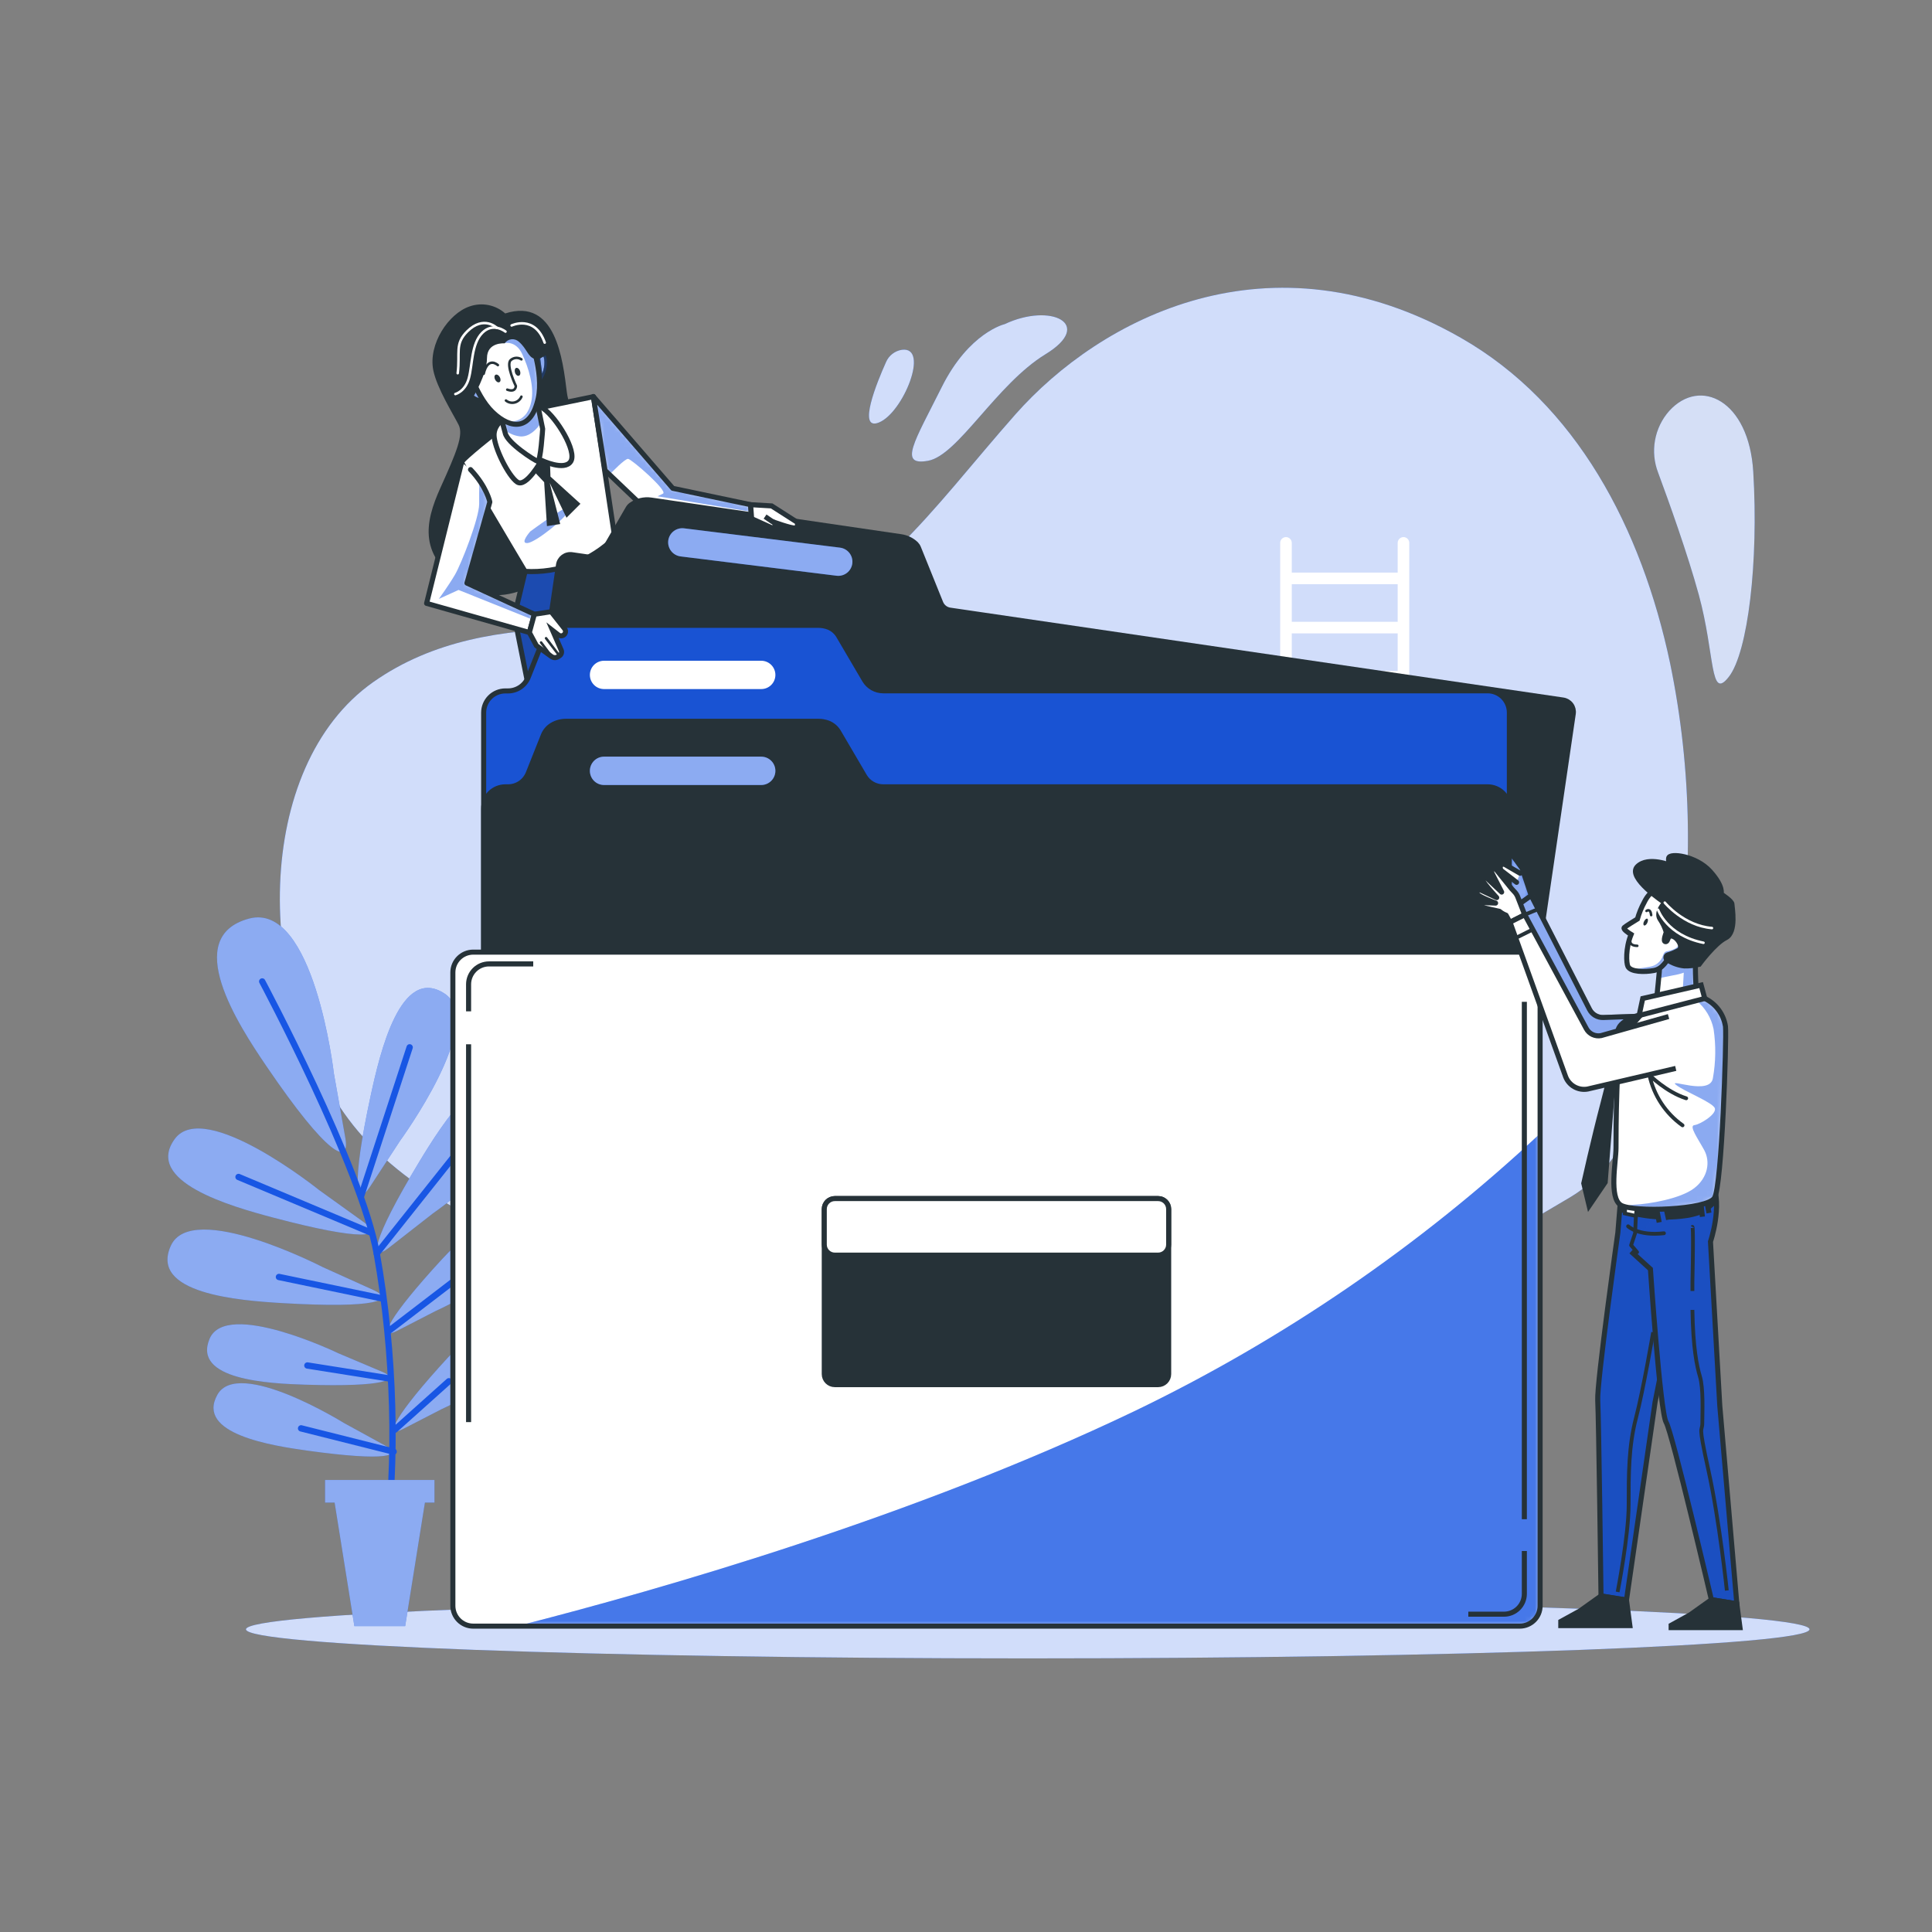 <svg width="382" height="382" viewBox="0 0 382 382" fill="none" xmlns="http://www.w3.org/2000/svg">
<rect x="0" y="0" width="382" height="382" fill="#808080" stroke="none"/>
<path d="M288.845 66.796C251.027 45.183 217.534 62.977 200.779 81.924C184.025 100.871 171.541 120.009 150.508 123.524C129.475 127.038 97.563 118.122 73.787 134.869C50.011 151.616 50.103 196.096 68.928 221.316C87.753 246.535 136.458 258.591 192.65 266.697C212.813 269.751 233.389 268.609 253.09 263.343L278.616 254.076C291.084 248.384 301.536 241.974 310.383 236.771C323.844 228.826 328.589 209.458 331.163 195.271C334.901 174.01 334.577 152.234 330.208 131.095C324.57 104.462 311.712 79.853 288.845 66.796Z" fill="#1856E4"/>
<path opacity="0.8" d="M288.845 66.796C251.027 45.183 217.534 62.977 200.779 81.924C184.025 100.871 171.541 120.009 150.508 123.524C129.475 127.038 97.563 118.122 73.787 134.869C50.011 151.616 50.103 196.096 68.928 221.316C87.753 246.535 136.458 258.591 192.65 266.697C212.813 269.751 233.389 268.609 253.09 263.343L278.616 254.076C291.084 248.384 301.536 241.974 310.383 236.771C323.844 228.826 328.589 209.458 331.163 195.271C334.901 174.01 334.577 152.234 330.208 131.095C324.57 104.462 311.712 79.853 288.845 66.796Z" fill="white"/>
<path opacity="0.8" d="M346.657 93.269C345.802 79.15 336.16 74.52 330.048 81.244C328.596 82.884 327.623 84.892 327.236 87.048C326.849 89.204 327.064 91.425 327.855 93.468C330.002 99.266 333.692 109.558 335.893 117.61C339.132 129.498 338.047 138.681 341.829 133.822C345.611 128.963 347.735 111.101 346.657 93.269Z" fill="#1856E4"/>
<path opacity="0.8" d="M346.657 93.269C345.802 79.15 336.16 74.52 330.048 81.244C328.596 82.884 327.623 84.892 327.236 87.048C326.849 89.204 327.064 91.425 327.855 93.468C330.002 99.266 333.692 109.558 335.893 117.61C339.132 129.498 338.047 138.681 341.829 133.822C345.611 128.963 347.735 111.101 346.657 93.269Z" fill="white"/>
<path d="M183.498 91.107C189.434 90.03 196.997 75.98 206.723 70.036C216.449 64.092 207.808 59.768 198.64 64.092C198.64 64.092 191.611 65.712 186.21 76.522C180.808 87.333 177.554 92.184 183.498 91.107Z" fill="#1856E4"/>
<path opacity="0.8" d="M183.498 91.107C189.434 90.03 196.997 75.98 206.723 70.036C216.449 64.092 207.808 59.768 198.64 64.092C198.64 64.092 191.611 65.712 186.21 76.522C180.808 87.333 177.554 92.184 183.498 91.107Z" fill="white"/>
<path d="M173.772 83.543C178.593 81.611 183.849 68.485 178.356 69.157C177.662 69.258 177.005 69.536 176.45 69.964C175.895 70.392 175.459 70.956 175.185 71.602C173.428 75.506 169.432 85.278 173.772 83.543Z" fill="#1856E4"/>
<path opacity="0.8" d="M173.772 83.543C178.593 81.611 183.849 68.485 178.356 69.157C177.662 69.258 177.005 69.536 176.45 69.964C175.895 70.392 175.459 70.956 175.185 71.602C173.428 75.506 169.432 85.278 173.772 83.543Z" fill="white"/>
<path d="M203.209 327.901C288.577 327.901 357.781 325.329 357.781 322.156C357.781 318.983 288.577 316.411 203.209 316.411C117.841 316.411 48.636 318.983 48.636 322.156C48.636 325.329 117.841 327.901 203.209 327.901Z" fill="#1856E4"/>
<path opacity="0.8" d="M203.209 327.901C288.577 327.901 357.781 325.329 357.781 322.156C357.781 318.983 288.577 316.411 203.209 316.411C117.841 316.411 48.636 318.983 48.636 322.156C48.636 325.329 117.841 327.901 203.209 327.901Z" fill="white"/>
<path d="M277.5 106.196C277.196 106.196 276.905 106.317 276.69 106.532C276.475 106.747 276.354 107.038 276.354 107.342V113.217H255.413V107.342C255.413 107.038 255.292 106.747 255.077 106.532C254.862 106.317 254.571 106.196 254.267 106.196C253.963 106.196 253.671 106.317 253.456 106.532C253.242 106.747 253.121 107.038 253.121 107.342V255.329C253.121 255.633 253.242 255.924 253.456 256.139C253.671 256.354 253.963 256.475 254.267 256.475C254.571 256.475 254.862 256.354 255.077 256.139C255.292 255.924 255.413 255.633 255.413 255.329V222.225H276.354V255.329C276.354 255.633 276.475 255.924 276.69 256.139C276.905 256.354 277.196 256.475 277.5 256.475C277.804 256.475 278.096 256.354 278.31 256.139C278.525 255.924 278.646 255.633 278.646 255.329V107.319C278.64 107.019 278.517 106.733 278.302 106.523C278.088 106.314 277.8 106.196 277.5 106.196ZM276.354 219.956H255.413V212.529H276.354V219.956ZM276.354 210.23H255.413V202.811H276.354V210.23ZM276.354 200.512H255.413V193.116H276.354V200.512ZM276.354 190.801H255.413V183.436H276.354V190.801ZM276.354 181.099H255.413V173.818H276.354V181.099ZM276.354 171.426H255.413V164.1H276.354V171.426ZM276.354 161.8H255.413V154.404H276.354V161.8ZM276.354 152.082H255.413V144.686H276.354V152.082ZM276.354 142.387H255.413V134.968H276.354V142.387ZM276.354 132.669H255.413V125.235H276.354V132.669ZM276.354 122.943H255.413V115.509H276.354V122.943Z" fill="white"/>
<path d="M79.135 225.502C79.135 225.502 96.287 202.025 87.921 196.47C79.219 190.733 75.132 208.114 73.29 216.648C69.364 234.861 70.471 238.727 73.107 234.724L79.135 225.502Z" fill="#1856E4"/>
<path opacity="0.5" d="M79.135 225.502C79.135 225.502 96.287 202.025 87.921 196.47C79.219 190.733 75.132 208.114 73.29 216.648C69.364 234.861 70.471 238.727 73.107 234.724L79.135 225.502Z" fill="white"/>
<path d="M85.568 239.942C85.568 239.942 109.412 223.302 103.293 215.372C96.929 207.113 87.417 222.248 82.902 229.704C73.268 245.657 73.069 249.675 76.858 246.742L85.568 239.942Z" fill="#1856E4"/>
<path opacity="0.5" d="M85.568 239.942C85.568 239.942 109.412 223.302 103.293 215.372C96.929 207.113 87.417 222.248 82.902 229.704C73.268 245.657 73.069 249.675 76.858 246.742L85.568 239.942Z" fill="white"/>
<path d="M86.088 259.24C86.088 259.24 106.716 249.973 103.193 243.021C99.526 235.786 90.06 245.962 85.53 251.02C75.85 261.823 75.117 264.864 78.44 263.175L86.088 259.24Z" fill="#1856E4"/>
<path opacity="0.5" d="M86.088 259.24C86.088 259.24 106.716 249.973 103.193 243.021C99.526 235.786 90.06 245.962 85.53 251.02C75.85 261.823 75.117 264.864 78.44 263.175L86.088 259.24Z" fill="white"/>
<path d="M87.31 278.623C87.31 278.623 107.938 269.356 104.424 262.403C100.749 255.176 91.29 265.345 86.752 270.41C77.08 281.213 76.339 284.254 79.67 282.558L87.31 278.623Z" fill="#1856E4"/>
<path opacity="0.5" d="M87.31 278.623C87.31 278.623 107.938 269.356 104.424 262.403C100.749 255.176 91.29 265.345 86.752 270.41C77.08 281.213 76.339 284.254 79.67 282.558L87.31 278.623Z" fill="white"/>
<path d="M63.114 235.312C63.114 235.312 40.438 217.106 34.548 225.204C28.436 233.608 45.596 238.521 54.038 240.752C72.053 245.511 75.965 244.572 72.083 241.76L63.114 235.312Z" fill="#1856E4"/>
<path opacity="0.5" d="M63.114 235.312C63.114 235.312 40.438 217.106 34.548 225.204C28.436 233.608 45.596 238.521 54.038 240.752C72.053 245.511 75.965 244.572 72.083 241.76L63.114 235.312Z" fill="white"/>
<path d="M63.786 250.523C63.786 250.523 37.948 237.184 33.784 246.298C29.452 255.78 47.253 257.155 55.94 257.659C74.543 258.744 78.195 257.048 73.833 255.061L63.786 250.523Z" fill="#1856E4"/>
<path opacity="0.5" d="M63.786 250.523C63.786 250.523 37.948 237.184 33.784 246.298C29.452 255.78 47.253 257.155 55.94 257.659C74.543 258.744 78.195 257.048 73.833 255.061L63.786 250.523Z" fill="white"/>
<path d="M66.911 267.576C66.911 267.576 44.755 256.88 41.447 264.695C38.001 272.817 53.083 273.565 60.471 273.787C76.224 274.276 79.273 272.748 75.537 271.22L66.911 267.576Z" fill="#1856E4"/>
<path opacity="0.5" d="M66.911 267.576C66.911 267.576 44.755 256.88 41.447 264.695C38.001 272.817 53.083 273.565 60.471 273.787C76.224 274.276 79.273 272.748 75.537 271.22L66.911 267.576Z" fill="white"/>
<path d="M67.996 281.351C67.996 281.351 47.093 268.363 42.975 275.781C38.689 283.49 53.61 285.835 60.929 286.844C76.545 288.998 79.731 287.814 76.209 285.851L67.996 281.351Z" fill="#1856E4"/>
<path opacity="0.5" d="M67.996 281.351C67.996 281.351 47.093 268.363 42.975 275.781C38.689 283.49 53.61 285.835 60.929 286.844C76.545 288.998 79.731 287.814 76.209 285.851L67.996 281.351Z" fill="white"/>
<path d="M66.017 212.247C66.017 212.247 62.09 178.15 49.209 181.633C35.832 185.27 47.032 202.521 52.716 210.864C64.795 228.619 69.241 230.575 68.286 225.029L66.017 212.247Z" fill="#1856E4"/>
<path opacity="0.5" d="M66.017 212.247C66.017 212.247 62.09 178.15 49.209 181.633C35.832 185.27 47.032 202.521 52.716 210.864C64.795 228.619 69.241 230.575 68.286 225.029L66.017 212.247Z" fill="white"/>
<path d="M51.845 194.056C51.845 194.056 71.449 230.789 74.49 247.842C77.989 267.431 78.555 289.312 76.14 306.456" stroke="#1856E4" stroke-width="1.252" stroke-linecap="round" stroke-linejoin="round"/>
<path d="M71.396 236.496L80.999 207.082" stroke="#1856E4" stroke-width="1.252" stroke-linecap="round" stroke-linejoin="round"/>
<path d="M74.49 247.842L92.566 225.113" stroke="#1856E4" stroke-width="1.252" stroke-linecap="round" stroke-linejoin="round"/>
<path d="M73.336 243.708L47.162 232.714" stroke="#1856E4" stroke-width="1.252" stroke-linecap="round" stroke-linejoin="round"/>
<path d="M76.759 263.236L96.44 248.155" stroke="#1856E4" stroke-width="1.252" stroke-linecap="round" stroke-linejoin="round"/>
<path d="M75.712 256.765L55.153 252.487" stroke="#1856E4" stroke-width="1.252" stroke-linecap="round" stroke-linejoin="round"/>
<path d="M76.698 272.511L60.776 269.99" stroke="#1856E4" stroke-width="1.252" stroke-linecap="round" stroke-linejoin="round"/>
<path d="M78.043 282.703L88.754 273.107" stroke="#1856E4" stroke-width="1.252" stroke-linecap="round" stroke-linejoin="round"/>
<path d="M77.829 287.02L59.531 282.42" stroke="#1856E4" stroke-width="1.252" stroke-linecap="round" stroke-linejoin="round"/>
<path d="M64.275 292.62H85.904V297.097H84.017L80.113 321.522H70.067L66.162 297.097H64.275V292.62Z" fill="#1856E4"/>
<path opacity="0.5" d="M64.275 292.62H85.904V297.097H84.017L80.113 321.522H70.067L66.162 297.097H64.275V292.62Z" fill="white"/>
<path d="M99.893 61.976C98.955 61.138 97.81 60.566 96.577 60.32C95.344 60.075 94.067 60.163 92.879 60.578C88.677 61.976 84.651 68.049 85.667 73.191C86.378 76.751 89.678 82 90.679 84.002C91.68 86.004 90.274 89.388 87.096 96.417C83.918 103.446 82.688 110.039 91.902 115.845C101.115 121.652 111.544 112.438 116.892 105.829C122.24 99.221 112.881 84.002 112.079 77.561C111.277 71.121 109.901 58.775 99.893 61.976Z" fill="#263238"/>
<path d="M121.552 106.272C119.26 108.566 116.49 110.326 113.439 111.428C110.389 112.529 107.133 112.944 103.904 112.644L101.696 121.85L105.898 142.868L133.333 128.65L127.122 112.606L121.552 106.272Z" fill="#1856E4" stroke="#263238" stroke-linecap="round" stroke-linejoin="round"/>
<path opacity="0.3" d="M121.552 106.272C119.26 108.566 116.49 110.326 113.439 111.428C110.389 112.529 107.133 112.944 103.904 112.644L101.696 121.85L105.898 142.868L133.333 128.65L127.122 112.606L121.552 106.272Z" fill="#263238"/>
<path d="M121.552 106.272L117.35 78.432L104.897 80.984L98.686 84.987C98.686 84.987 91.275 90.801 91.275 91.397C91.275 91.993 103.812 112.973 103.812 112.973C107.074 113.166 110.34 112.669 113.397 111.514C116.454 110.36 119.233 108.574 121.552 106.272Z" fill="white"/>
<path d="M121.552 106.272L117.35 78.432L104.897 80.984L98.686 84.987C98.686 84.987 91.275 90.801 91.275 91.397C91.275 91.993 103.812 112.973 103.812 112.973C107.074 113.166 110.34 112.669 113.397 111.514C116.454 110.36 119.233 108.574 121.552 106.272Z" stroke="#263238" stroke-linecap="round" stroke-linejoin="round"/>
<path opacity="0.5" d="M104.844 105.081C104.844 105.081 113.622 98.571 112.812 100.497C112.002 102.422 105.936 107.227 104.309 107.373C102.682 107.518 104.844 105.081 104.844 105.081Z" fill="#1856E4"/>
<path d="M105.111 92.719L105.455 93.078L107.594 95.34L108.144 104.026L110.765 103.614L108.694 95.477L112.01 102.368L114.768 99.61L108.839 94.232L108.694 89.961L105.661 88.441" fill="#263238"/>
<path d="M100.29 82.405C100.29 82.405 97.685 83.605 97.685 86.004C97.685 88.402 100.504 94.109 102.269 95.309C104.034 96.508 107.059 91.015 107.059 91.015C107.059 91.015 111.643 93.216 112.866 91.214C114.088 89.212 110.062 82.604 107.464 80.801C104.867 78.998 100.29 82.405 100.29 82.405Z" fill="white" stroke="#263238" stroke-linecap="round" stroke-linejoin="round"/>
<path d="M98.09 79.998C98.806 81.829 99.409 83.701 99.893 85.606C100.29 87.608 105.699 91.015 106.295 91.214C106.891 91.413 107.296 84.804 107.296 84.804L105.699 76.996L98.09 79.998Z" fill="white"/>
<mask id="mask0_341_1625" style="mask-type:luminance" maskUnits="userSpaceOnUse" x="98" y="76" width="10" height="16">
<path d="M98.09 79.998C98.806 81.829 99.409 83.701 99.893 85.606C100.29 87.608 105.699 91.015 106.295 91.214C106.891 91.413 107.296 84.804 107.296 84.804L105.699 76.996L98.09 79.998Z" fill="white"/>
</mask>
<g mask="url(#mask0_341_1625)">
<g style="mix-blend-mode:multiply" opacity="0.5">
<path d="M105.867 77.829C105.531 77.734 105.189 77.663 104.844 77.615L99.32 79.563L98.594 81.458C98.961 82.481 99.427 83.857 99.71 84.972C100.615 85.702 101.709 86.16 102.865 86.294C104.523 86.408 105.982 85.125 107.013 83.551L105.867 77.829Z" fill="#1856E4"/>
</g>
</g>
<path d="M98.09 79.998C98.806 81.829 99.409 83.701 99.893 85.606C100.29 87.608 105.699 91.015 106.295 91.214C106.891 91.413 107.296 84.804 107.296 84.804L105.699 76.996L98.09 79.998Z" stroke="#263238" stroke-linecap="round" stroke-linejoin="round"/>
<path d="M94.484 76.591C94.484 76.591 92.276 74.796 92.276 76.591C92.276 78.386 94.285 79.395 95.882 79.395" fill="white"/>
<path d="M94.484 76.591C94.484 76.591 92.276 74.796 92.276 76.591C92.276 78.386 94.285 79.395 95.882 79.395" stroke="#263238" stroke-linecap="round" stroke-linejoin="round"/>
<path d="M106.295 70.785C106.295 70.785 107.701 68.584 108.098 70.991C108.281 72.558 107.852 74.134 106.899 75.391L106.295 70.785Z" fill="white" stroke="#263238" stroke-linecap="round" stroke-linejoin="round"/>
<g opacity="0.5">
<path d="M94.484 76.591C94.484 76.591 92.276 74.796 92.276 76.591C92.276 78.386 94.285 79.395 95.882 79.395" fill="#1856E4"/>
<path d="M94.484 76.591C94.484 76.591 92.276 74.796 92.276 76.591C92.276 78.386 94.285 79.395 95.882 79.395" stroke="#263238" stroke-linecap="round" stroke-linejoin="round"/>
</g>
<path opacity="0.5" d="M106.295 70.785C106.295 70.785 107.701 68.584 108.098 70.991C108.281 72.558 107.852 74.134 106.899 75.391L106.295 70.785Z" fill="#1856E4" stroke="#263238" stroke-linecap="round" stroke-linejoin="round"/>
<path d="M92.001 70.8C92.001 70.8 93.72 77.959 97.41 81.496C101.1 85.033 105.05 85.064 106.418 78.761C107.541 73.566 104.752 66.636 104.752 66.636C104.752 66.636 95.752 59.225 92.001 70.8Z" fill="white"/>
<mask id="mask1_341_1625" style="mask-type:luminance" maskUnits="userSpaceOnUse" x="92" y="64" width="15" height="20">
<path d="M92.001 70.8C92.001 70.8 93.72 77.959 97.41 81.496C101.1 85.033 105.05 85.064 106.418 78.761C107.541 73.566 104.752 66.636 104.752 66.636C104.752 66.636 95.752 59.225 92.001 70.8Z" fill="white"/>
</mask>
<g mask="url(#mask1_341_1625)">
<g style="mix-blend-mode:multiply" opacity="0.5">
<path d="M98.411 64.306L99.809 67.82C99.809 67.82 102.009 67.331 103.247 69.99C104.485 72.649 105.73 76.545 105.019 79.563C104.34 82.436 102.727 83.383 100.244 83.452C102.949 84.605 105.401 83.452 106.418 78.746C107.541 73.55 104.752 66.621 104.752 66.621C104.752 66.621 101.704 64.123 98.411 64.306Z" fill="#1856E4"/>
</g>
</g>
<path d="M92.001 70.8C92.001 70.8 93.72 77.959 97.41 81.496C101.1 85.033 105.05 85.064 106.418 78.761C107.541 73.566 104.752 66.636 104.752 66.636C104.752 66.636 95.752 59.225 92.001 70.8Z" stroke="#263238" stroke-linecap="round" stroke-linejoin="round"/>
<path d="M98.831 74.582C99.045 74.987 99.007 75.422 98.747 75.56C98.487 75.697 98.105 75.475 97.899 75.071C97.693 74.666 97.723 74.238 97.983 74.1C98.243 73.963 98.625 74.184 98.831 74.582Z" fill="#263238"/>
<path d="M102.819 73.344C102.972 73.772 102.873 74.2 102.598 74.291C102.323 74.383 101.971 74.123 101.834 73.695C101.696 73.268 101.78 72.84 102.055 72.748C102.33 72.656 102.666 72.931 102.819 73.344Z" fill="#263238"/>
<path d="M103.094 71.052C102.782 70.842 102.41 70.741 102.035 70.763C101.659 70.785 101.301 70.929 101.016 71.174C99.916 72.03 101.994 76.316 101.994 76.316C101.994 76.316 102.032 77.668 100.298 77.042" stroke="#263238" stroke-width="0.5" stroke-linecap="round" stroke-linejoin="round"/>
<path d="M103.094 78.432C102.975 78.714 102.792 78.963 102.56 79.162C102.328 79.361 102.053 79.503 101.757 79.577C101.46 79.651 101.151 79.655 100.853 79.589C100.554 79.523 100.276 79.388 100.038 79.196" stroke="#263238" stroke-width="0.5" stroke-linecap="round" stroke-linejoin="round"/>
<path d="M98.441 72.19C98.441 72.19 96.486 70.349 95.63 73.902" stroke="#263238" stroke-width="0.5" stroke-linecap="round" stroke-linejoin="round"/>
<path d="M104.867 64.367C102.72 62.503 100.986 62.526 100.229 62.77C99.521 62.328 98.716 62.066 97.884 62.006C91.879 61.204 91.076 65.826 91.076 70.219C91.076 74.612 87.257 79.83 89.877 80.434C90.594 80.606 91.349 80.519 92.009 80.19C92.668 79.86 93.19 79.308 93.483 78.631C93.483 78.631 96.287 74.047 96.287 70.815C96.287 67.584 99.778 67.889 99.778 67.889C99.929 67.666 100.126 67.479 100.356 67.34C100.586 67.201 100.843 67.113 101.11 67.082C101.377 67.052 101.648 67.08 101.903 67.163C102.159 67.247 102.393 67.385 102.59 67.568C104.179 68.928 104.362 70.525 105.646 70.937C106.929 71.35 109.076 69.287 109.076 69.287C107.853 67.501 106.442 65.852 104.867 64.367Z" fill="#263238"/>
<path d="M99.947 65.567C99.947 65.567 97.532 63.626 95.362 65.803C93.193 67.981 93.43 72.099 92.704 74.765C91.978 77.431 90.037 77.913 90.037 77.913" stroke="white" stroke-width="0.5" stroke-linecap="round" stroke-linejoin="round"/>
<path d="M98.258 64.841C98.258 64.841 95.653 62.258 92.375 65.528C89.877 68.034 90.992 69.677 90.503 73.795" stroke="white" stroke-width="0.5" stroke-linecap="round" stroke-linejoin="round"/>
<path d="M101.161 64.352C101.161 64.352 105.745 62.174 107.701 67.744" stroke="white" stroke-width="0.5" stroke-linecap="round" stroke-linejoin="round"/>
<path d="M91.275 91.413L84.346 119.299L104.668 125.059L105.669 121.453L92.322 115.295L96.852 99.251C96.852 99.251 96.256 96.249 93.032 92.849" fill="white"/>
<mask id="mask2_341_1625" style="mask-type:luminance" maskUnits="userSpaceOnUse" x="84" y="91" width="22" height="35">
<path d="M91.275 91.413L84.346 119.299L104.668 125.059L105.669 121.453L92.322 115.295L96.852 99.251C96.852 99.251 96.256 96.249 93.032 92.849" fill="white"/>
</mask>
<g mask="url(#mask2_341_1625)">
<g style="mix-blend-mode:multiply" opacity="0.5">
<path d="M105.699 121.476L92.352 115.318L96.883 99.274C96.528 97.942 95.952 96.679 95.179 95.538L94.744 95.21V99.641C94.744 102.475 91.199 111.513 89.953 113.637C88.708 115.761 86.767 118.42 86.767 118.42L90.664 116.647L105.432 122.561L105.699 121.476Z" fill="#1856E4"/>
</g>
</g>
<path d="M91.275 91.413L84.346 119.299L104.668 125.059L105.669 121.453L92.322 115.295L96.852 99.251C96.852 99.251 96.256 96.249 93.032 92.849" stroke="#263238" stroke-linecap="round" stroke-linejoin="round"/>
<path d="M148.415 99.786L133.028 96.554L117.312 78.394L119.635 93.002L129.276 102.185L148.651 103.071L148.415 99.786Z" fill="white"/>
<mask id="mask3_341_1625" style="mask-type:luminance" maskUnits="userSpaceOnUse" x="117" y="78" width="32" height="26">
<path d="M148.415 99.786L133.028 96.554L117.312 78.394L119.635 93.002L129.276 102.185L148.651 103.071L148.415 99.786Z" fill="white"/>
</mask>
<g mask="url(#mask3_341_1625)">
<g style="mix-blend-mode:multiply" opacity="0.5">
<path d="M117.312 78.394L119.184 90.053L120.376 93.697L120.529 93.835C120.979 93.368 123.524 90.725 124.173 90.725C124.822 90.725 132.149 97.104 131.087 97.601L130.018 98.128L148.269 101.138L148.399 99.74L133.043 96.516L117.312 78.394Z" fill="#1856E4"/>
</g>
</g>
<path d="M148.415 99.786L133.028 96.554L117.312 78.394L119.635 93.002L129.276 102.185L148.651 103.071L148.415 99.786Z" stroke="#263238" stroke-linecap="round" stroke-linejoin="round"/>
<path d="M292.054 254.412L96.111 225.701C95.488 225.608 94.927 225.272 94.552 224.767C94.177 224.261 94.018 223.627 94.109 223.004L110.429 111.682C110.473 111.373 110.579 111.077 110.738 110.81C110.898 110.542 111.108 110.309 111.358 110.123C111.608 109.937 111.892 109.802 112.194 109.726C112.496 109.65 112.81 109.634 113.118 109.68L116.831 110.222C117.301 110.293 117.782 110.22 118.21 110.013C118.638 109.805 118.993 109.474 119.23 109.061L124.158 100.542C124.307 100.275 124.51 100.041 124.754 99.855C125.907 99.021 127.341 98.67 128.749 98.877L178.142 106.12C179.25 106.279 180.282 106.775 181.099 107.541C181.316 107.759 181.488 108.019 181.603 108.305L185.996 119.184C186.15 119.569 186.403 119.906 186.729 120.162C187.054 120.419 187.442 120.584 187.852 120.643L309.061 138.414C309.684 138.505 310.245 138.839 310.622 139.343C310.999 139.847 311.16 140.48 311.07 141.103L294.751 252.418C294.657 253.04 294.32 253.598 293.815 253.972C293.309 254.346 292.676 254.504 292.054 254.412Z" fill="#263238" stroke="#263238" stroke-miterlimit="10"/>
<path d="M294.14 253.87H99.924C99.36 253.87 98.801 253.759 98.28 253.543C97.76 253.327 97.286 253.011 96.888 252.612C96.489 252.213 96.172 251.74 95.957 251.219C95.741 250.698 95.63 250.14 95.63 249.576V140.905C95.63 139.766 96.082 138.674 96.888 137.868C97.693 137.063 98.785 136.611 99.924 136.611H100.451C101.31 136.609 102.15 136.351 102.862 135.869C103.574 135.387 104.125 134.704 104.446 133.906L107.403 126.473C107.734 125.615 108.338 124.89 109.122 124.41C109.965 123.912 110.925 123.649 111.903 123.646H161.823C162.494 123.645 163.159 123.767 163.786 124.005C164.658 124.356 165.385 124.991 165.849 125.808L170.93 134.464C171.308 135.111 171.85 135.647 172.5 136.019C173.15 136.392 173.886 136.588 174.635 136.588H294.14C295.279 136.588 296.371 137.04 297.176 137.846C297.981 138.651 298.434 139.743 298.434 140.882V249.576C298.434 250.14 298.323 250.698 298.107 251.219C297.891 251.74 297.575 252.213 297.176 252.612C296.777 253.011 296.304 253.327 295.783 253.543C295.262 253.759 294.704 253.87 294.14 253.87Z" fill="#1856E4"/>
<mask id="mask4_341_1625" style="mask-type:luminance" maskUnits="userSpaceOnUse" x="95" y="123" width="204" height="131">
<path d="M294.14 253.87H99.924C99.36 253.87 98.801 253.759 98.28 253.543C97.76 253.327 97.286 253.011 96.888 252.612C96.489 252.213 96.172 251.74 95.957 251.219C95.741 250.698 95.63 250.14 95.63 249.576V140.905C95.63 139.766 96.082 138.674 96.888 137.868C97.693 137.063 98.785 136.611 99.924 136.611H100.451C101.31 136.609 102.15 136.351 102.862 135.869C103.574 135.387 104.125 134.704 104.446 133.906L107.403 126.473C107.734 125.615 108.338 124.89 109.122 124.41C109.965 123.912 110.925 123.649 111.903 123.646H161.823C162.494 123.645 163.159 123.767 163.786 124.005C164.658 124.356 165.385 124.991 165.849 125.808L170.93 134.464C171.308 135.111 171.85 135.647 172.5 136.019C173.15 136.392 173.886 136.588 174.635 136.588H294.14C295.279 136.588 296.371 137.04 297.176 137.846C297.981 138.651 298.434 139.743 298.434 140.882V249.576C298.434 250.14 298.323 250.698 298.107 251.219C297.891 251.74 297.575 252.213 297.176 252.612C296.777 253.011 296.304 253.327 295.783 253.543C295.262 253.759 294.704 253.87 294.14 253.87Z" fill="white"/>
</mask>
<g mask="url(#mask4_341_1625)">
<path opacity="0.1" d="M294.14 253.87H99.924C99.36 253.87 98.801 253.759 98.28 253.543C97.76 253.327 97.286 253.011 96.888 252.612C96.489 252.213 96.172 251.74 95.957 251.219C95.741 250.698 95.63 250.14 95.63 249.576V140.905C95.63 139.766 96.082 138.674 96.888 137.868C97.693 137.063 98.785 136.611 99.924 136.611H100.451C101.31 136.609 102.15 136.351 102.862 135.869C103.574 135.387 104.125 134.704 104.446 133.906L107.403 126.473C107.734 125.615 108.338 124.89 109.122 124.41C109.965 123.912 110.925 123.649 111.903 123.646H161.823C162.494 123.645 163.159 123.767 163.786 124.005C164.658 124.356 165.385 124.991 165.849 125.808L170.93 134.464C171.308 135.111 171.85 135.647 172.5 136.019C173.15 136.392 173.886 136.588 174.635 136.588H294.14C295.279 136.588 296.371 137.04 297.176 137.846C297.981 138.651 298.434 139.743 298.434 140.882V249.576C298.434 250.14 298.323 250.698 298.107 251.219C297.891 251.74 297.575 252.213 297.176 252.612C296.777 253.011 296.304 253.327 295.783 253.543C295.262 253.759 294.704 253.87 294.14 253.87Z" fill="#263238"/>
</g>
<path d="M294.14 253.87H99.924C99.36 253.87 98.801 253.759 98.28 253.543C97.76 253.327 97.286 253.011 96.888 252.612C96.489 252.213 96.172 251.74 95.957 251.219C95.741 250.698 95.63 250.14 95.63 249.576V140.905C95.63 139.766 96.082 138.674 96.888 137.868C97.693 137.063 98.785 136.611 99.924 136.611H100.451C101.31 136.609 102.15 136.351 102.862 135.869C103.574 135.387 104.125 134.704 104.446 133.906L107.403 126.473C107.734 125.615 108.338 124.89 109.122 124.41C109.965 123.912 110.925 123.649 111.903 123.646H161.823C162.494 123.645 163.159 123.767 163.786 124.005C164.658 124.356 165.385 124.991 165.849 125.808L170.93 134.464C171.308 135.111 171.85 135.647 172.5 136.019C173.15 136.392 173.886 136.588 174.635 136.588H294.14C295.279 136.588 296.371 137.04 297.176 137.846C297.981 138.651 298.434 139.743 298.434 140.882V249.576C298.434 250.14 298.323 250.698 298.107 251.219C297.891 251.74 297.575 252.213 297.176 252.612C296.777 253.011 296.304 253.327 295.783 253.543C295.262 253.759 294.704 253.87 294.14 253.87Z" stroke="#263238" stroke-miterlimit="10"/>
<path d="M150.508 136.244H119.428C118.687 136.244 117.976 135.95 117.451 135.425C116.927 134.901 116.632 134.19 116.632 133.448C116.631 133.08 116.703 132.716 116.843 132.376C116.983 132.035 117.189 131.726 117.449 131.466C117.708 131.205 118.017 130.999 118.357 130.858C118.696 130.717 119.061 130.644 119.428 130.644H150.508C151.252 130.644 151.965 130.939 152.491 131.465C153.016 131.991 153.312 132.704 153.312 133.448C153.312 133.816 153.239 134.18 153.098 134.52C152.957 134.86 152.751 135.168 152.49 135.428C152.23 135.688 151.921 135.893 151.58 136.034C151.24 136.174 150.876 136.245 150.508 136.244Z" fill="white"/>
<path d="M294.14 272.832H99.924C98.785 272.832 97.693 272.38 96.888 271.574C96.082 270.769 95.63 269.677 95.63 268.538V159.867C95.63 158.728 96.082 157.636 96.888 156.831C97.693 156.026 98.785 155.573 99.924 155.573H100.451C101.311 155.573 102.151 155.315 102.863 154.833C103.575 154.351 104.126 153.667 104.446 152.869L107.403 145.443C107.732 144.583 108.336 143.858 109.122 143.38C109.963 142.879 110.924 142.615 111.903 142.616H161.823C162.494 142.615 163.159 142.737 163.786 142.975C164.66 143.326 165.387 143.965 165.849 144.786L170.93 153.449C171.308 154.096 171.85 154.632 172.5 155.005C173.15 155.377 173.886 155.573 174.635 155.573H294.14C295.279 155.573 296.371 156.026 297.176 156.831C297.981 157.636 298.434 158.728 298.434 159.867V268.538C298.434 269.677 297.981 270.769 297.176 271.574C296.371 272.38 295.279 272.832 294.14 272.832Z" fill="#263238" stroke="#263238" stroke-miterlimit="10"/>
<path d="M165.398 113.836L134.563 110.016C133.827 109.922 133.157 109.541 132.701 108.956C132.244 108.371 132.038 107.628 132.126 106.891C132.22 106.154 132.602 105.484 133.189 105.028C133.777 104.572 134.521 104.369 135.259 104.462L166.086 108.282C166.823 108.373 167.494 108.754 167.951 109.34C168.408 109.926 168.614 110.669 168.523 111.407C168.478 111.771 168.361 112.124 168.179 112.443C167.998 112.763 167.755 113.044 167.465 113.269C167.174 113.495 166.842 113.661 166.488 113.758C166.133 113.856 165.763 113.882 165.398 113.836Z" fill="#1856E4"/>
<path opacity="0.5" d="M165.398 113.836L134.563 110.016C133.827 109.922 133.157 109.541 132.701 108.956C132.244 108.371 132.038 107.628 132.126 106.891C132.22 106.154 132.602 105.484 133.189 105.028C133.777 104.572 134.521 104.369 135.259 104.462L166.086 108.282C166.823 108.373 167.494 108.754 167.951 109.34C168.408 109.926 168.614 110.669 168.523 111.407C168.478 111.771 168.361 112.124 168.179 112.443C167.998 112.763 167.755 113.044 167.465 113.269C167.174 113.495 166.842 113.661 166.488 113.758C166.133 113.856 165.763 113.882 165.398 113.836Z" fill="white"/>
<path d="M150.508 155.214H119.428C119.061 155.214 118.696 155.142 118.357 155.001C118.017 154.86 117.708 154.653 117.449 154.392C117.189 154.132 116.983 153.823 116.843 153.483C116.703 153.143 116.631 152.778 116.632 152.41C116.632 151.668 116.927 150.956 117.451 150.43C117.975 149.905 118.686 149.608 119.428 149.606H150.508C151.252 149.606 151.965 149.902 152.491 150.428C153.016 150.954 153.312 151.667 153.312 152.41C153.312 153.154 153.016 153.867 152.491 154.393C151.965 154.919 151.252 155.214 150.508 155.214Z" fill="#1856E4"/>
<path opacity="0.5" d="M150.508 155.214H119.428C119.061 155.214 118.696 155.142 118.357 155.001C118.017 154.86 117.708 154.653 117.449 154.392C117.189 154.132 116.983 153.823 116.843 153.483C116.703 153.143 116.631 152.778 116.632 152.41C116.632 151.668 116.927 150.956 117.451 150.43C117.975 149.905 118.686 149.608 119.428 149.606H150.508C151.252 149.606 151.965 149.902 152.491 150.428C153.016 150.954 153.312 151.667 153.312 152.41C153.312 153.154 153.016 153.867 152.491 154.393C151.965 154.919 151.252 155.214 150.508 155.214Z" fill="white"/>
<path d="M300.489 188.257H93.567C91.343 188.257 89.541 190.06 89.541 192.283V317.495C89.541 319.719 91.343 321.522 93.567 321.522H300.489C302.712 321.522 304.515 319.719 304.515 317.495V192.283C304.515 190.06 302.712 188.257 300.489 188.257Z" fill="white"/>
<mask id="mask5_341_1625" style="mask-type:luminance" maskUnits="userSpaceOnUse" x="89" y="188" width="216" height="134">
<path d="M300.489 188.257H93.567C91.343 188.257 89.541 190.06 89.541 192.283V317.495C89.541 319.719 91.343 321.522 93.567 321.522H300.489C302.712 321.522 304.515 319.719 304.515 317.495V192.283C304.515 190.06 302.712 188.257 300.489 188.257Z" fill="white"/>
</mask>
<g mask="url(#mask5_341_1625)">
<g style="mix-blend-mode:multiply">
<path d="M304.515 224.127C280.686 246.398 253.611 264.92 224.219 279.059C180.785 299.832 131.141 314.149 102.216 321.522H300.481C301.011 321.523 301.535 321.419 302.024 321.217C302.514 321.016 302.958 320.719 303.333 320.345C303.708 319.971 304.005 319.527 304.208 319.038C304.411 318.549 304.515 318.025 304.515 317.495V224.127Z" fill="#1856E4"/>
</g>
<path opacity="0.2" d="M304.515 224.127C280.686 246.398 253.611 264.92 224.219 279.059C180.785 299.832 131.141 314.149 102.216 321.522H300.481C301.011 321.523 301.535 321.419 302.024 321.217C302.514 321.016 302.958 320.719 303.333 320.345C303.708 319.971 304.005 319.527 304.208 319.038C304.411 318.549 304.515 318.025 304.515 317.495V224.127Z" fill="white"/>
</g>
<path d="M300.489 188.257H93.567C91.343 188.257 89.541 190.06 89.541 192.283V317.495C89.541 319.719 91.343 321.522 93.567 321.522H300.489C302.712 321.522 304.515 319.719 304.515 317.495V192.283C304.515 190.06 302.712 188.257 300.489 188.257Z" stroke="#263238" stroke-miterlimit="10"/>
<path d="M92.65 199.962V194.614C92.652 193.545 93.078 192.521 93.835 191.766C94.591 191.011 95.616 190.587 96.684 190.587H105.432" stroke="#263238" stroke-miterlimit="10"/>
<path d="M92.65 281.183V206.479" stroke="#263238" stroke-miterlimit="10"/>
<path d="M301.398 306.67V315.127C301.399 315.656 301.296 316.181 301.094 316.67C300.892 317.16 300.595 317.604 300.221 317.979C299.847 318.354 299.403 318.651 298.914 318.854C298.425 319.057 297.901 319.161 297.372 319.161H290.32" stroke="#263238" stroke-miterlimit="10"/>
<path d="M301.398 198.082V300.382" stroke="#263238" stroke-miterlimit="10"/>
<path d="M228.986 236.985H165.062C163.91 236.985 162.977 237.919 162.977 239.071V271.686C162.977 272.838 163.91 273.772 165.062 273.772H228.986C230.138 273.772 231.072 272.838 231.072 271.686V239.071C231.072 237.919 230.138 236.985 228.986 236.985Z" fill="#263238" stroke="#263238" stroke-miterlimit="10"/>
<path d="M228.986 236.985H165.062C163.91 236.985 162.977 237.919 162.977 239.071V246.084C162.977 247.236 163.91 248.17 165.062 248.17H228.986C230.138 248.17 231.072 247.236 231.072 246.084V239.071C231.072 237.919 230.138 236.985 228.986 236.985Z" fill="white" stroke="#263238" stroke-miterlimit="10"/>
<path d="M104.668 125.059L106.066 127.664L109.038 129.804C109.225 129.941 109.449 130.019 109.68 130.027C109.912 130.035 110.141 129.973 110.337 129.849L110.597 129.681C110.786 129.567 110.926 129.387 110.992 129.176C111.058 128.965 111.045 128.737 110.956 128.535L109.267 124.654L110.406 125.541C110.586 125.68 110.814 125.743 111.041 125.718C111.268 125.692 111.475 125.579 111.62 125.403C111.746 125.246 111.815 125.05 111.815 124.849C111.815 124.648 111.746 124.452 111.62 124.295L108.969 120.941L105.654 121.453L104.668 125.059Z" fill="white" stroke="#263238" stroke-miterlimit="10"/>
<path d="M110.627 129.681L107.969 126.19" stroke="#263238" stroke-width="0.5" stroke-linecap="round" stroke-linejoin="round"/>
<path d="M109.069 129.804L106.983 127.038" stroke="#263238" stroke-width="0.5" stroke-linecap="round" stroke-linejoin="round"/>
<path d="M148.415 99.786L152.571 100.03L157.628 103.262C157.628 103.262 157.911 104.248 157.208 104.385C156.505 104.523 152.708 103.125 152.708 103.125L148.651 103.071L148.415 99.786Z" fill="white" stroke="#263238" stroke-miterlimit="10"/>
<path d="M148.629 102.559L152.991 104.53C152.991 104.53 153.694 103.545 152.708 103.125L151.272 102.139" fill="white"/>
<path d="M148.629 102.559L152.991 104.53C152.991 104.53 153.694 103.545 152.708 103.125L151.272 102.139" stroke="#263238" stroke-linejoin="round"/>
<path d="M302.75 177.065L300.947 171.671L298.923 168.897C298.889 168.847 298.84 168.809 298.783 168.789C298.726 168.769 298.663 168.769 298.606 168.788C298.548 168.807 298.499 168.845 298.465 168.895C298.431 168.945 298.415 169.005 298.418 169.066V177.057L299.946 179.066L302.75 177.065Z" fill="white"/>
<path d="M332.134 200.649L317.007 201.184C316.448 201.204 315.896 201.064 315.414 200.781C314.933 200.498 314.542 200.084 314.287 199.587L302.75 177.065C302.75 177.065 300.153 178.47 299.954 179.066C299.755 179.662 308.496 201.581 311.177 208.312C311.403 208.877 311.798 209.358 312.308 209.69C312.819 210.021 313.419 210.185 314.027 210.161L330.934 209.443" fill="white"/>
<path d="M332.134 200.649L317.007 201.184C316.448 201.204 315.896 201.064 315.414 200.781C314.933 200.498 314.542 200.084 314.287 199.587L302.75 177.065C302.75 177.065 300.153 178.47 299.954 179.066C299.755 179.662 308.496 201.581 311.177 208.312C311.403 208.877 311.798 209.358 312.308 209.69C312.819 210.021 313.419 210.185 314.027 210.161L330.934 209.443" stroke="#263238" stroke-miterlimit="10"/>
<path d="M303.858 179.869L301.49 180.846" stroke="#263238" stroke-width="0.75" stroke-miterlimit="10"/>
<g opacity="0.5">
<path d="M332.134 200.649L317.007 201.184C316.448 201.204 315.896 201.064 315.414 200.781C314.933 200.498 314.542 200.084 314.287 199.587L302.75 177.065C302.75 177.065 300.153 178.47 299.954 179.066C299.755 179.662 308.496 201.581 311.177 208.312C311.403 208.877 311.798 209.358 312.308 209.69C312.819 210.021 313.419 210.185 314.027 210.161L330.934 209.443" fill="#1856E4"/>
<path d="M332.134 200.649L317.007 201.184C316.448 201.204 315.896 201.064 315.414 200.781C314.933 200.498 314.542 200.084 314.287 199.587L302.75 177.065C302.75 177.065 300.153 178.47 299.954 179.066C299.755 179.662 308.496 201.581 311.177 208.312C311.403 208.877 311.798 209.358 312.308 209.69C312.819 210.021 313.419 210.185 314.027 210.161L330.934 209.443" stroke="#263238" stroke-miterlimit="10"/>
<path d="M303.858 179.868L301.49 180.846" stroke="#263238" stroke-width="0.75" stroke-miterlimit="10"/>
</g>
<path d="M302.75 177.065L300.947 171.671L298.923 168.897C298.889 168.847 298.84 168.809 298.783 168.789C298.726 168.769 298.663 168.769 298.606 168.788C298.548 168.807 298.499 168.845 298.465 168.895C298.431 168.945 298.415 169.005 298.418 169.066V177.057L299.946 179.066L302.75 177.065Z" fill="#1856E4"/>
<mask id="mask6_341_1625" style="mask-type:luminance" maskUnits="userSpaceOnUse" x="298" y="168" width="5" height="12">
<path d="M302.75 177.065L300.947 171.671L298.923 168.897C298.889 168.847 298.84 168.809 298.783 168.789C298.726 168.769 298.663 168.769 298.606 168.788C298.548 168.807 298.499 168.845 298.465 168.895C298.431 168.945 298.415 169.005 298.418 169.066V177.057L299.946 179.066L302.75 177.065Z" fill="white"/>
</mask>
<g mask="url(#mask6_341_1625)">
<path opacity="0.5" d="M302.75 177.065L300.947 171.671L298.923 168.897C298.889 168.847 298.84 168.809 298.783 168.789C298.726 168.769 298.663 168.769 298.606 168.788C298.548 168.807 298.499 168.845 298.465 168.895C298.431 168.945 298.415 169.005 298.418 169.066V177.057L299.946 179.066L302.75 177.065Z" fill="white"/>
</g>
<path d="M302.75 177.065L300.947 171.671L298.923 168.897C298.889 168.847 298.84 168.809 298.783 168.789C298.726 168.769 298.663 168.769 298.606 168.788C298.548 168.807 298.499 168.845 298.465 168.895C298.431 168.945 298.415 169.005 298.418 169.066V177.057L299.946 179.066L302.75 177.065Z" stroke="#263238" stroke-miterlimit="10"/>
<path d="M336.817 186.416C336.091 187.337 335.57 188.402 335.289 189.541C335.067 191.008 335.419 196.654 335.419 196.654L327.55 197.54C327.55 197.54 328.146 191.802 328.176 190.847C328.428 189.663 328.93 188.546 329.648 187.571C330.366 186.596 331.284 185.786 332.34 185.194C335.045 183.864 337.344 184.514 336.817 186.416Z" fill="white"/>
<mask id="mask7_341_1625" style="mask-type:luminance" maskUnits="userSpaceOnUse" x="327" y="184" width="10" height="14">
<path d="M336.817 186.416C336.091 187.337 335.57 188.402 335.289 189.541C335.067 191.008 335.419 196.654 335.419 196.654L327.55 197.54C327.55 197.54 328.146 191.802 328.176 190.847C328.428 189.663 328.93 188.546 329.648 187.571C330.366 186.596 331.284 185.786 332.34 185.194C335.045 183.864 337.344 184.514 336.817 186.416Z" fill="white"/>
</mask>
<g mask="url(#mask7_341_1625)">
<g style="mix-blend-mode:multiply" opacity="0.5">
<path d="M336.764 186.477C335.335 186.088 333.601 185.652 332.134 185.301C331.125 185.901 330.251 186.703 329.567 187.656C328.882 188.609 328.401 189.692 328.153 190.84C328.153 191.206 328.046 192.276 327.939 193.453C328.703 193.277 329.918 193.009 330.82 192.849C331.534 192.734 332.237 192.557 332.921 192.322L332.653 196.906H332.829L335.396 196.616C335.396 196.616 335.045 190.97 335.266 189.503C335.545 188.399 336.056 187.368 336.764 186.477Z" fill="#1856E4"/>
</g>
</g>
<path d="M336.817 186.416C336.091 187.337 335.57 188.402 335.289 189.541C335.067 191.008 335.419 196.654 335.419 196.654L327.55 197.54C327.55 197.54 328.146 191.802 328.176 190.847C328.428 189.663 328.93 188.546 329.648 187.571C330.366 186.596 331.284 185.786 332.34 185.194C335.045 183.864 337.344 184.514 336.817 186.416Z" stroke="#263238" stroke-width="1.004" stroke-miterlimit="10"/>
<path d="M338.452 187.386C344.977 178.768 329.246 169.814 325.113 178.379C324.536 179.435 324.08 180.552 323.753 181.71C323.126 182.092 321.461 183.115 321.155 183.398C320.849 183.681 321.919 184.407 322.507 184.766C321.384 187.524 321.552 190.427 321.873 191.084C322.431 192.215 325.181 192.23 326.992 191.894C328.803 191.558 329.521 189.823 330.048 189.35C330.575 188.876 333.203 189.48 334.128 189.755C335.052 190.03 337.184 189.09 338.452 187.386Z" fill="white"/>
<mask id="mask8_341_1625" style="mask-type:luminance" maskUnits="userSpaceOnUse" x="321" y="174" width="20" height="19">
<path d="M338.452 187.386C344.977 178.768 329.246 169.814 325.113 178.379C324.536 179.435 324.08 180.552 323.753 181.71C323.126 182.092 321.461 183.115 321.155 183.398C320.849 183.681 321.919 184.407 322.507 184.766C321.384 187.524 321.552 190.427 321.873 191.084C322.431 192.215 325.181 192.23 326.992 191.894C328.803 191.558 329.521 189.823 330.048 189.35C330.575 188.876 333.203 189.48 334.128 189.755C335.052 190.03 337.184 189.09 338.452 187.386Z" fill="white"/>
</mask>
<g mask="url(#mask8_341_1625)">
<g style="mix-blend-mode:multiply" opacity="0.5">
<path d="M331.996 186.561C331.996 186.561 332.134 187.21 330.82 187.738C329.506 188.265 329.246 187.867 328.856 188.784C328.691 189.387 328.356 189.93 327.891 190.348C327.427 190.767 326.852 191.043 326.236 191.145C324.991 191.381 323.733 191.542 322.469 191.626C323.508 192.207 325.571 192.161 327.053 191.894C328.856 191.565 329.582 189.823 330.109 189.35C330.636 188.876 333.264 189.48 334.189 189.755C334.406 189.798 334.629 189.798 334.846 189.755C335.191 188.987 335.398 188.164 335.457 187.325L331.996 186.561Z" fill="#1856E4"/>
</g>
</g>
<path d="M338.452 187.386C344.977 178.768 329.246 169.814 325.113 178.379C324.536 179.435 324.08 180.552 323.753 181.71C323.126 182.092 321.461 183.115 321.155 183.398C320.849 183.681 321.919 184.407 322.507 184.766C321.384 187.524 321.552 190.427 321.873 191.084C322.431 192.215 325.181 192.23 326.992 191.894C328.803 191.558 329.521 189.823 330.048 189.35C330.575 188.876 333.203 189.48 334.128 189.755C335.052 190.03 337.184 189.09 338.452 187.386Z" stroke="#263238" stroke-miterlimit="10"/>
<path d="M325.709 182.466C325.54 182.833 325.258 183.062 325.074 182.978C324.891 182.894 324.876 182.527 325.074 182.16C325.273 181.794 325.525 181.565 325.709 181.649C325.892 181.733 325.877 182.099 325.709 182.466Z" fill="#263238"/>
<path d="M325.556 180.113C325.556 180.113 326.32 179.479 326.472 180.938" stroke="#263238" stroke-width="0.5" stroke-linecap="round" stroke-linejoin="round"/>
<path d="M322.355 186.248C322.355 186.248 322.355 187.012 323.73 187.012" stroke="#263238" stroke-width="0.5" stroke-linecap="round" stroke-linejoin="round"/>
<path d="M320.49 236.244L319.887 243.716C319.887 243.716 315.708 273.466 315.906 276.881C316.105 280.296 316.556 315.578 316.556 315.578L321.591 316.38L327.244 277.248L335.182 237.482L320.49 236.244Z" fill="#1856E4" stroke="#263238" stroke-miterlimit="10"/>
<path opacity="0.2" d="M320.49 236.244L319.887 243.716C319.887 243.716 315.708 273.466 315.906 276.881C316.105 280.296 316.556 315.578 316.556 315.578L321.591 316.38L327.244 277.248L335.182 237.482L320.49 236.244Z" fill="#263238"/>
<path d="M326.862 263.42C326.862 263.42 324.929 274.796 323.47 280.373C322.011 285.95 322.018 291.512 322.018 297.563C322.018 303.614 319.841 314.768 319.841 314.768" stroke="#263238" stroke-width="0.75" stroke-miterlimit="10"/>
<path d="M330.705 234.41C334.021 232.669 337.581 231.515 338.597 233.83C340.614 238.46 338.2 245.496 338.2 245.496L340.041 277.951L343.41 317.106L338.376 316.296C338.376 316.296 330.644 283.253 329.437 281.236C328.23 279.219 326.327 250.928 326.327 250.928L322.507 247.452" fill="#1856E4"/>
<path d="M330.705 234.41C334.021 232.669 337.581 231.515 338.597 233.83C340.614 238.46 338.2 245.496 338.2 245.496L340.041 277.951L343.41 317.106L338.376 316.296C338.376 316.296 330.644 283.253 329.437 281.236C328.23 279.219 326.327 250.928 326.327 250.928L322.507 247.452" stroke="#263238" stroke-miterlimit="10"/>
<g opacity="0.2">
<path d="M330.705 234.41C334.021 232.669 337.581 231.515 338.597 233.83C340.614 238.46 338.2 245.496 338.2 245.496L340.041 277.951L343.41 317.106L338.376 316.296C338.376 316.296 330.644 283.253 329.437 281.236C328.23 279.219 326.327 250.928 326.327 250.928L322.507 247.452" fill="#263238"/>
</g>
<path d="M334.632 258.996C334.747 266.521 335.511 270.143 336.107 272.129C336.832 274.551 336.588 279.15 336.588 281.297C336.588 283.444 335.618 280.816 337.803 290.748C339.988 300.68 341.432 314.478 341.432 314.478" stroke="#263238" stroke-width="0.75" stroke-miterlimit="10"/>
<path d="M334.632 242.593C334.632 242.593 334.869 242.104 334.632 253.488C334.632 254.099 334.632 254.687 334.632 255.26" stroke="#263238" stroke-width="0.75" stroke-miterlimit="10"/>
<path d="M323.455 240.431L323.294 243.838L322.507 246.207L323.684 247.582" stroke="#263238" stroke-width="0.75" stroke-linecap="round" stroke-linejoin="round"/>
<path d="M321.911 242.463C321.911 242.463 323.883 244.434 329.001 243.838" stroke="#263238" stroke-width="0.75" stroke-linecap="round" stroke-linejoin="round"/>
<path d="M334.006 240.759C337.826 239.995 338.07 238.941 339.392 238.055C339.416 236.61 339.157 235.174 338.628 233.83C337.627 231.538 334.044 232.669 330.736 234.41L329.131 236.947L320.521 236.244L320.246 239.621C324.667 241.138 329.396 241.529 334.006 240.759Z" fill="#263238"/>
<path d="M321.354 238.582L321.27 239.927L323.455 240.431L323.623 238.666L321.354 238.582Z" fill="white" stroke="#263238" stroke-width="0.75" stroke-miterlimit="10"/>
<path d="M336.603 240.576L336.236 237.23L337.344 236.863L337.902 239.835" fill="#1856E4"/>
<path d="M336.603 240.576L336.236 237.23L337.344 236.863L337.902 239.835" stroke="#263238" stroke-miterlimit="10"/>
<path d="M328.062 241.691L327.321 237.787H329.177L329.918 241.134" fill="#1856E4"/>
<path d="M328.062 241.691L327.321 237.787H329.177L329.918 241.134" stroke="#263238" stroke-miterlimit="10"/>
<g opacity="0.2">
<path d="M336.603 240.576L336.236 237.23L337.344 236.863L337.902 239.835" fill="#263238"/>
<path d="M328.062 241.691L327.321 237.787H329.177L329.918 241.134" fill="#263238"/>
</g>
<path d="M319.505 206.631C319.505 206.631 318.871 210.872 316.968 218.091C315.066 225.311 313.148 233.967 313.148 233.967L314.21 238.414L317.381 233.753L319.505 206.631Z" fill="#263238" stroke="#263238" stroke-miterlimit="10"/>
<path d="M324.799 200.497C324.799 200.497 320.353 201.551 319.933 203.667C319.706 204.641 319.563 205.633 319.505 206.631L326.281 201.131L334.754 197.739L324.799 200.497Z" fill="#263238" stroke="#263238" stroke-miterlimit="10"/>
<path d="M326.014 198.862C326.014 198.862 322.4 202.949 320.964 204.63C319.528 206.311 319.52 224.349 319.52 227C319.52 229.651 318.084 236.848 320.483 238.292C322.882 239.736 337.558 239.254 339.002 236.848C340.446 234.441 341.401 205.592 341.164 202.949C340.984 201.763 340.517 200.639 339.803 199.675C339.09 198.711 338.151 197.936 337.069 197.418C335.396 196.646 326.014 198.862 326.014 198.862Z" fill="white"/>
<mask id="mask9_341_1625" style="mask-type:luminance" maskUnits="userSpaceOnUse" x="319" y="197" width="23" height="43">
<path d="M326.014 198.862C326.014 198.862 322.4 202.949 320.964 204.63C319.528 206.311 319.52 224.349 319.52 227C319.52 229.651 318.084 236.848 320.483 238.292C322.882 239.736 337.558 239.254 339.002 236.848C340.446 234.441 341.401 205.592 341.164 202.949C340.984 201.763 340.517 200.639 339.803 199.675C339.09 198.711 338.151 197.936 337.069 197.418C335.396 196.646 326.014 198.862 326.014 198.862Z" fill="white"/>
</mask>
<g mask="url(#mask9_341_1625)">
<g style="mix-blend-mode:multiply" opacity="0.5">
<path d="M337.069 197.418C336.87 197.337 336.658 197.29 336.443 197.28L335.404 197.822C337.153 199.255 338.356 201.246 338.811 203.461C339.294 206.678 339.25 209.953 338.681 213.156C338.162 216.693 329.773 213.156 331.347 214.47C332.921 215.784 338.811 218.007 339.078 219.184C339.346 220.36 336.16 222.324 335.014 222.461C333.868 222.599 335.778 225.212 336.977 227.435C338.177 229.658 337.741 232.783 335.014 234.907C332.287 237.031 325.953 238.078 323.218 238.185C322.332 238.185 321.782 238.414 321.613 238.674C325.815 239.613 337.711 239.002 339.002 236.848C340.446 234.441 341.401 205.592 341.164 202.949C340.984 201.763 340.517 200.639 339.803 199.675C339.09 198.711 338.151 197.936 337.069 197.418Z" fill="#1856E4"/>
</g>
</g>
<path d="M326.014 198.862C326.014 198.862 322.4 202.949 320.964 204.63C319.528 206.311 319.52 224.349 319.52 227C319.52 229.651 318.084 236.848 320.483 238.292C322.882 239.736 337.558 239.254 339.002 236.848C340.446 234.441 341.401 205.592 341.164 202.949C340.984 201.763 340.517 200.639 339.803 199.675C339.09 198.711 338.151 197.936 337.069 197.418C335.396 196.646 326.014 198.862 326.014 198.862Z" stroke="#263238" stroke-miterlimit="10"/>
<path d="M333.402 217.159C329.528 215.952 326.136 212.575 326.136 212.575C326.996 216.588 329.33 220.132 332.676 222.507" fill="white"/>
<path d="M333.402 217.159C329.528 215.952 326.136 212.575 326.136 212.575C326.996 216.588 329.33 220.132 332.676 222.507" stroke="#263238" stroke-width="0.75" stroke-linecap="round" stroke-linejoin="round"/>
<path d="M336.351 194.774L324.807 197.418L324.089 200.787L337.069 197.418L336.351 194.774Z" fill="white" stroke="#263238" stroke-miterlimit="10"/>
<path d="M322.263 321.422L321.591 316.349L316.556 315.547L312.361 318.534L308.603 320.597V321.422H322.263Z" fill="#263238" stroke="#263238" stroke-miterlimit="10"/>
<path d="M344.037 321.82L343.41 317.106L338.376 316.296L334.181 319.283L330.422 321.354V321.82H344.037Z" fill="#263238" stroke="#263238" stroke-miterlimit="10"/>
<path d="M300.55 172.664L297.448 170.869C297.448 170.869 296.241 170.723 296.761 172.068L299.862 174.459" fill="white"/>
<path d="M300.55 172.664L297.448 170.869C297.448 170.869 296.241 170.723 296.761 172.068L299.862 174.459" stroke="#263238" stroke-linecap="round" stroke-linejoin="round"/>
<path d="M300.092 177.332C299.946 176.964 299.73 176.626 299.457 176.339L298.877 175.712L295.721 171.801C295.721 171.801 294.744 171.144 294.957 172.565L296.913 176.385L293.437 173.122C293.437 173.122 292.78 172.58 292.78 173.344C292.78 174.108 295.935 177.477 295.935 177.477L292.452 175.842C292.452 175.842 291.688 176.385 292.238 176.927C292.788 177.47 295.714 178.562 295.714 178.562L293.109 178.455C293.109 178.455 292.345 179.105 292.887 179.326C293.429 179.548 296.478 180.189 296.478 180.189C296.865 180.519 297.307 180.777 297.784 180.953L298.548 182.367L301.474 180.892L300.092 177.332Z" fill="white" stroke="#263238" stroke-linecap="round" stroke-linejoin="round"/>
<path d="M331.332 211.246L313.897 215.333C313.005 215.491 312.085 215.334 311.295 214.889C310.506 214.445 309.894 213.741 309.565 212.896L298.564 182.336L301.49 180.862L313.645 203.377C313.921 203.892 314.355 204.304 314.883 204.553C315.412 204.802 316.006 204.875 316.579 204.76L329.91 200.993" fill="white"/>
<path d="M331.332 211.246L313.897 215.333C313.005 215.491 312.085 215.334 311.295 214.889C310.506 214.445 309.894 213.741 309.565 212.896L298.564 182.336L301.49 180.862L313.645 203.377C313.921 203.892 314.355 204.304 314.883 204.553C315.412 204.802 316.006 204.875 316.579 204.76L329.91 200.993" stroke="#263238" stroke-miterlimit="10"/>
<path d="M303.132 183.742L299.74 185.438" stroke="#263238" stroke-width="0.75" stroke-miterlimit="10"/>
<path d="M329.162 178.47C329.162 178.47 327.305 180.327 328.23 181.717C328.777 182.52 329.195 183.405 329.467 184.338C329.467 184.338 328.703 186.194 329.315 186.194C329.926 186.194 329.62 184.804 330.705 185.117C331.79 185.43 332.867 187.279 331.943 187.898C331.251 188.285 330.518 188.592 329.758 188.815C329.661 188.845 329.575 188.902 329.51 188.98C329.445 189.058 329.405 189.153 329.393 189.254C329.382 189.354 329.4 189.456 329.446 189.546C329.492 189.637 329.563 189.712 329.651 189.762C330.656 190.441 331.813 190.861 333.02 190.985C334.007 191.006 334.992 190.903 335.954 190.679C335.954 190.679 339.01 186.508 341.21 185.423C343.41 184.338 342.448 179.395 342.448 178.776C342.448 178.157 340.286 176.767 340.286 176.767C340.286 176.767 340.904 175.376 338.123 172.29C335.343 169.203 330.086 168.577 329.933 169.662C329.88 169.949 329.909 170.245 330.019 170.516C330.129 170.787 330.314 171.021 330.552 171.19C330.552 171.19 325.915 169.18 323.753 171.342C321.591 173.504 329.162 178.47 329.162 178.47Z" fill="#263238" stroke="#263238" stroke-miterlimit="10"/>
<path d="M329.162 178.47C329.162 178.47 332.921 183.054 338.49 183.497" stroke="white" stroke-width="0.5" stroke-linecap="round" stroke-linejoin="round"/>
<path d="M327.832 179.869C327.832 179.869 329.582 184.957 336.817 186.408" stroke="white" stroke-width="0.5" stroke-linecap="round" stroke-linejoin="round"/>
</svg>
